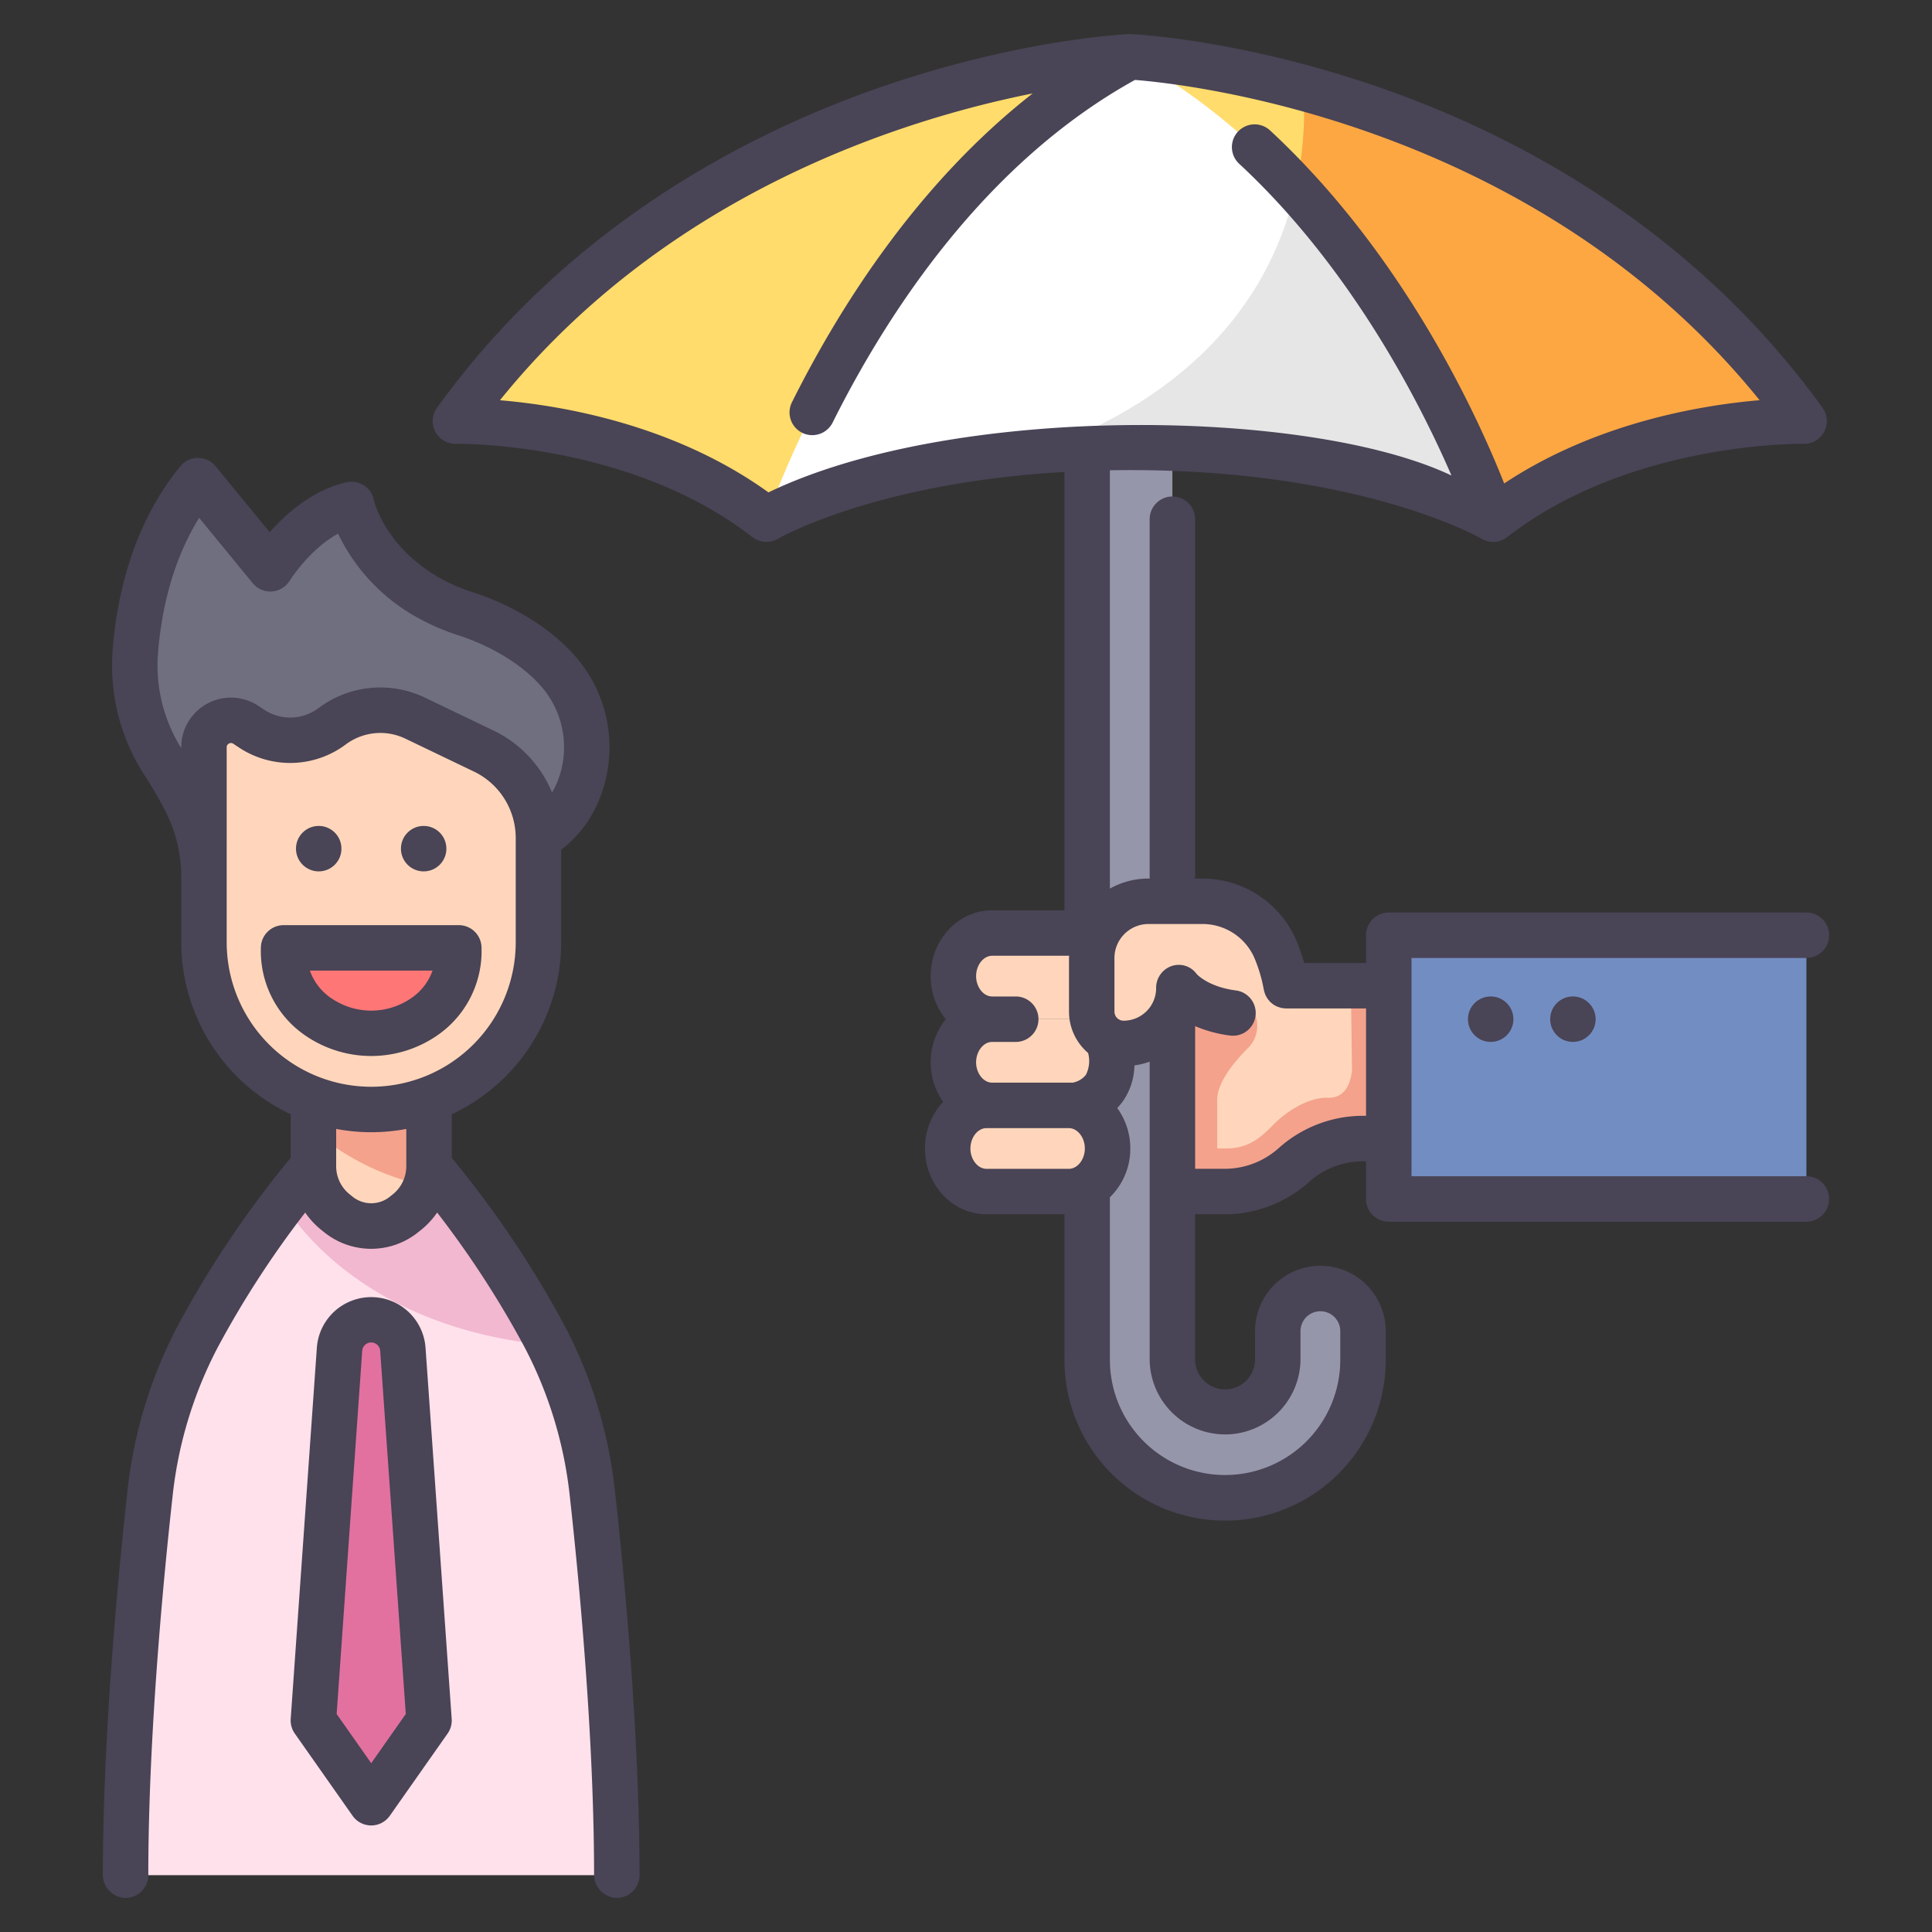 <svg id="icons" xmlns="http://www.w3.org/2000/svg" viewBox="0 0 340 340"><rect x="0" y="0" width="340" height="340" fill="#333333" stroke="none"/><path d="M104.237,262.74a77.5,77.5,0,0,0-8.407-27.567A176.351,176.351,0,0,0,75.5,205.229l-10.173-.871h0l-10.173.871a176.351,176.351,0,0,0-20.331,29.944,77.5,77.5,0,0,0-8.407,27.567C24.763,277.646,22.1,305.448,22.1,330h86.444C108.548,305.448,105.889,277.646,104.237,262.74Z" style="fill:#ffe1eb"/><path d="M75.041,303.426a2.242,2.242,0,0,0,.4-1.448l-4.541-64.5a5.588,5.588,0,0,0-5.576-5.228h0a5.588,5.588,0,0,0-5.576,5.228l-4.541,64.5a2.242,2.242,0,0,0,.4,1.448L64.6,316.208a.893.893,0,0,0,1.462,0Z" style="fill:#e271a0"/><path d="M95.83,235.173A176.351,176.351,0,0,0,75.5,205.229l-10.173-.871h0l-10.173.871s-2.125,2.44-5.242,6.538c0,0,11.664,21.753,46.689,24.96C96.343,236.209,96.1,235.685,95.83,235.173Z" style="fill:#f2b8d0"/><path d="M65.326,185.281H55.153v19.948a10.359,10.359,0,0,0,3.887,8.089l.5.4a9.257,9.257,0,0,0,11.566,0l.5-.4a10.359,10.359,0,0,0,3.887-8.089V185.281Z" style="fill:#ffd6bb"/><path d="M55.153,185.281v13.665a44.515,44.515,0,0,0,19.756,9.728,10.374,10.374,0,0,0,.59-3.445V185.281H55.153Z" style="fill:#f4a28c"/><path d="M65.326,147.862H35.893a86.538,86.538,0,0,0-7.035-13.49,31.369,31.369,0,0,1-5.048-19.691c.654-8.34,2.933-19.107,9.536-28.168a1.907,1.907,0,0,1,3.013-.087L47.571,100.1s4.888-8,12.344-10.753a1.906,1.906,0,0,1,2.466,1.105c1.143,3.133,4.517,9.986,13.283,14.882a36.43,36.43,0,0,0,6.455,2.738c3.182,1.043,10.456,3.907,15.747,9.649a20.341,20.341,0,0,1,3.826,21.62,16.771,16.771,0,0,1-6.933,8.1Z" style="fill:#6f6f7f"/><path d="M58.43,127.827h0a12.277,12.277,0,0,1-14.15.4l-1.011-.671a4.749,4.749,0,0,0-7.376,3.957v34.306a29.434,29.434,0,0,0,29.433,29.433h0a29.434,29.434,0,0,0,29.433-29.433V147.436A16.9,16.9,0,0,0,85.175,132.2l-12.083-5.806A14.2,14.2,0,0,0,58.43,127.827Z" style="fill:#ffd6bb"/><path d="M49.911,166.807a14.013,14.013,0,0,0,6.428,12.357,16.329,16.329,0,0,0,17.974,0,14.013,14.013,0,0,0,6.428-12.357Z" style="fill:#ff7676"/><path d="M31.283,233.31A81.135,81.135,0,0,0,22.439,262.3C20.824,276.875,18.115,305,18.1,329.841a4.106,4.106,0,0,0,3.61,4.14A4,4,0,0,0,26.1,330c0-24.491,2.685-52.377,4.286-66.819a73.172,73.172,0,0,1,7.972-26.144,170.525,170.525,0,0,1,15.353-23.649,14.383,14.383,0,0,0,2.827,3.054l.5.4a13.183,13.183,0,0,0,16.562,0l.506-.4a14.371,14.371,0,0,0,2.825-3.053A170.525,170.525,0,0,1,92.29,237.037a73.17,73.17,0,0,1,7.971,26.144c1.6,14.408,4.275,42.2,4.287,66.646a4.114,4.114,0,0,0,3.6,4.154,4,4,0,0,0,4.4-3.981c0-24.876-2.716-53.094-4.335-67.7a81.154,81.154,0,0,0-8.844-28.99A180.207,180.207,0,0,0,79.5,203.762v-7.67a33.47,33.47,0,0,0,19.26-30.27V149.541a20.9,20.9,0,0,0,6.615-8.642,24.3,24.3,0,0,0-4.578-25.9c-5.769-6.254-13.4-9.406-17.431-10.728a32.022,32.022,0,0,1-5.75-2.429c-9.831-5.491-11.762-13.582-11.833-13.891a4,4,0,0,0-4.791-3.086c-5.936,1.332-10.623,5.5-13.53,8.793L37.938,82.042a4,4,0,0,0-3.093-1.463h0a4.056,4.056,0,0,0-3.127,1.5c-8.556,10.419-11.191,23.3-11.895,32.283a35.529,35.529,0,0,0,5.7,22.209,69.037,69.037,0,0,1,3.566,6.146,25.352,25.352,0,0,1,2.808,11.673v11.428a33.47,33.47,0,0,0,19.26,30.27v7.67A180.207,180.207,0,0,0,31.283,233.31ZM27.8,114.991c.525-6.7,2.245-15.837,7.252-23.854l9.427,11.494a4,4,0,0,0,6.506-.45c.041-.067,3.5-5.551,8.517-8.269a33.211,33.211,0,0,0,14.213,14.909,40.375,40.375,0,0,0,7.159,3.048c2.653.869,9.332,3.442,14.042,8.549a16.284,16.284,0,0,1,3.095,17.356,15.256,15.256,0,0,1-.857,1.7,20.985,20.985,0,0,0-10.246-10.881l-12.083-5.8a18.138,18.138,0,0,0-18.792,1.838,8.293,8.293,0,0,1-9.541.27l-1.009-.67a8.75,8.75,0,0,0-13.589,7.29v.146A27.487,27.487,0,0,1,27.8,114.991Zm12.094,50.831V131.516a.7.7,0,0,1,.395-.661.754.754,0,0,1,.359-.1.733.733,0,0,1,.41.134l1.01.67a16.31,16.31,0,0,0,18.761-.533h0A10.166,10.166,0,0,1,71.359,130L83.442,135.8a12.972,12.972,0,0,1,7.317,11.632v18.386a25.433,25.433,0,0,1-50.866,0Zm25.433,33.432a33.4,33.4,0,0,0,6.173-.581v6.556a6.326,6.326,0,0,1-2.384,4.964l-.5.4a5.23,5.23,0,0,1-6.569,0l-.5-.4a6.332,6.332,0,0,1-2.386-4.966v-6.556A33.4,33.4,0,0,0,65.326,199.254Z" style="fill:#494456"/><path d="M65.326,321.248a4,4,0,0,0,3.272-1.7l10.174-14.475a4,4,0,0,0,.718-2.58l-4.6-65.269A9.587,9.587,0,0,0,55.76,237.2l-4.6,65.293a4,4,0,0,0,.718,2.58l10.173,14.475A4,4,0,0,0,65.326,321.248Zm-1.584-83.51a1.587,1.587,0,0,1,3.169.024l4.5,63.874-6.083,8.656-6.084-8.656Z" style="fill:#494456"/><path d="M76.526,182.5a18,18,0,0,0,8.215-15.689,4,4,0,0,0-4-4H49.911a4,4,0,0,0-4,4A18,18,0,0,0,54.126,182.5a20.464,20.464,0,0,0,22.4,0Zm-17.973-6.664a9.8,9.8,0,0,1-4.02-5.025H76.119a9.8,9.8,0,0,1-4.019,5.025A12.374,12.374,0,0,1,58.553,175.832Z" style="fill:#494456"/><path d="M244.4,173.474H190.089v36.218H215.5a18.27,18.27,0,0,0,12.193-4.663h0a18.276,18.276,0,0,1,12.193-4.662H244.4Z" style="fill:#ffd6bb"/><path d="M237.933,188.427c-.359,2.731-1.44,4.774-4.195,4.774,0,0-3.631-.468-8.579,3.725-2.008,1.7-4.24,5.183-9.28,5.183h-25.79v7.583H215.5a18.27,18.27,0,0,0,12.193-4.663h0a18.276,18.276,0,0,1,12.193-4.662H244.4V173.474h-6.671Z" style="fill:#f4a28c"/><path d="M202.413,209.692c11.04-2.16,11.8-5.448,11.8-5.448V193.509c0-3.1,3.136-6.79,5.385-9.04a5.494,5.494,0,0,0,1.285-5.926c-.142-.348-.287-.578-.424-.6a12.06,12.06,0,0,1-5.681-2.467c-6.832-5.2-15.737-3.667-24.692-1.976v36.218H202.28C202.326,209.713,202.367,209.7,202.413,209.692Z" style="fill:#f4a28c"/><path d="M215.592,263.433a24.3,24.3,0,0,1-24.271-24.271V69.551a7.5,7.5,0,0,1,15,0V239.162a9.271,9.271,0,1,0,18.541,0v-4.909a7.5,7.5,0,0,1,15,0v4.909A24.3,24.3,0,0,1,215.592,263.433Z" style="fill:#9696aa"/><path d="M194.91,202.109h0c0-4.187-3.054-7.582-6.822-7.582H173.6c-3.767,0-6.822,3.4-6.822,7.582h0c0,4.188,3.055,7.583,6.822,7.583h14.492C191.856,209.692,194.91,206.3,194.91,202.109Z" style="fill:#ffd6bb"/><path d="M196.91,186.944h0c0-4.188-3.054-7.583-6.822-7.583H174.6c-3.767,0-6.822,3.4-6.822,7.583h0c0,4.188,3.055,7.583,6.822,7.583h15.492C193.856,194.527,196.91,191.132,196.91,186.944Z" style="fill:#ffd6bb"/><path d="M199.91,171.779h0c0-4.188-3.054-7.583-6.822-7.583H174.6c-3.767,0-6.822,3.4-6.822,7.583h0c0,4.188,3.055,7.582,6.822,7.582h18.492C196.856,179.361,199.91,175.967,199.91,171.779Z" style="fill:#ffd6bb"/><path d="M198.821,10S126.8,13.187,82.731,70.636a2.223,2.223,0,0,0,1.64,3.576c9.372.492,32.512,3.154,50.494,17.161,0,0,21.157-14.693,63.956-14.693s63.955,14.693,63.955,14.693c17.983-14.007,41.123-16.669,50.5-17.161a2.223,2.223,0,0,0,1.64-3.576C270.843,13.187,198.821,10,198.821,10Z" style="fill:#ffdc6c"/><path d="M188.9,76.961c3.172-.176,6.468-.281,9.921-.281,42.8,0,63.955,14.693,63.955,14.693,17.983-14.007,41.123-16.669,50.5-17.161a2.223,2.223,0,0,0,1.64-3.576c-25.622-33.4-60.691-48.458-85.562-55.212C230.252,28.235,228.122,59.856,188.9,76.961Z" style="fill:#fca742"/><path d="M198.821,10c-44.988,24.165-63.956,81.373-63.956,81.373s21.157-12.645,63.956-12.645,63.955,12.645,63.955,12.645S243.808,34.165,198.821,10Z" style="fill:#fff"/><path d="M182.924,79.343c4.922-.387,10.213-.615,15.9-.615,42.8,0,63.955,12.645,63.955,12.645s-10.608-31.988-34.769-58.229C224.535,48.651,213.691,68.145,182.924,79.343Z" style="fill:#e6e6e6"/><rect x="244.396" y="164.583" width="73.5" height="46.411" style="fill:#728dc1"/><path d="M226.868,177.069a33.212,33.212,0,0,0-2.559-10.994,14,14,0,0,0-12.834-8.116h-9.363a9.99,9.99,0,0,0-9.99,9.99v9.421a5.606,5.606,0,0,0,5.606,5.606h0a9.729,9.729,0,0,0,9.729-9.729h0S212.8,180.023,226.868,177.069Z" style="fill:#ffd6bb"/><path d="M80.239,78.107c.3,0,30.511-.448,52.168,16.422.026.02.054.034.08.053s.026.016.038.025a3.929,3.929,0,0,0,.583.347c.039.02.078.037.117.055a3.974,3.974,0,0,0,.583.209c.037.01.072.023.109.032a4.074,4.074,0,0,0,.719.112h.018a4.048,4.048,0,0,0,.669-.026c.075-.008.149-.022.223-.035a4.129,4.129,0,0,0,.486-.115c.073-.023.147-.043.22-.07a4.007,4.007,0,0,0,.656-.3c.179-.105,16.08-9.278,47.5-11.57.955-.069,1.932-.129,2.915-.186V160.2H174.6c-5.967,0-10.822,5.2-10.822,11.583a12.006,12.006,0,0,0,2.661,7.583,12.136,12.136,0,0,0-.468,14.542,11.962,11.962,0,0,0-3.193,8.205c0,6.387,4.855,11.583,10.822,11.583h13.725v25.47a28.271,28.271,0,1,0,56.541,0v-4.909a11.5,11.5,0,0,0-23,0v4.909a5.271,5.271,0,1,1-10.541,0v-25.47H215.5a22.244,22.244,0,0,0,14.862-5.683,14.251,14.251,0,0,1,9.524-3.642h.506v6.626a4,4,0,0,0,4,4h73.5a4,4,0,0,0,0-8H248.4v-38.41h69.5a4,4,0,0,0,0-8H244.4a4,4,0,0,0-4,4v4.891H229.511a31.63,31.63,0,0,0-1.55-4.381,17.981,17.981,0,0,0-16.486-10.483h-1.154V91.373a4,4,0,0,0-8,0V154.61h-.209a13.9,13.9,0,0,0-6.791,1.768V82.76c1.151-.02,2.315-.032,3.5-.032,6.4,0,12.309.292,17.721.785,29.227,2.664,44.017,11.2,44.182,11.294a4,4,0,0,0,2.052.566,3.91,3.91,0,0,0,.657-.055c.078-.012.153-.04.23-.057a4.124,4.124,0,0,0,.411-.1c.088-.03.171-.075.257-.112.119-.05.241-.1.356-.158.084-.046.162-.107.243-.159.1-.065.207-.123.3-.2C286.892,77.659,317.1,78.1,317.4,78.107a4,4,0,0,0,3.338-6.337c-23.221-32.251-55.06-48.412-77.68-56.291C218.589,6.956,199.786,6.038,199,6q-.177-.008-.354,0c-.788.034-19.591.952-44.059,9.475C131.964,23.358,100.126,39.519,76.9,71.77a4,4,0,0,0,3.335,6.337ZM174.6,168.2h13.547c0,.135-.021.267-.021.4v9.422a9.578,9.578,0,0,0,3.36,7.282,5.4,5.4,0,0,1-.377,3.835,3.875,3.875,0,0,1-2.316,1.389H174.6c-1.529,0-2.822-1.641-2.822-3.583s1.293-3.582,2.822-3.582h4.154a4,4,0,0,0,0-8H174.6c-1.529,0-2.822-1.641-2.822-3.583S173.067,168.2,174.6,168.2Zm-3.822,33.913c0-1.942,1.293-3.582,2.822-3.582h14.492c1.53,0,2.822,1.64,2.822,3.582s-1.292,3.583-2.822,3.583H173.6C172.067,205.692,170.774,204.052,170.774,202.109Zm44.818,50.324a13.286,13.286,0,0,0,13.27-13.271v-4.909a3.5,3.5,0,0,1,7,0v4.909a20.271,20.271,0,1,1-40.541,0V210.7a11.913,11.913,0,0,0,3.589-8.592,12.038,12.038,0,0,0-2.3-7.113,10.542,10.542,0,0,0,1-1.2,11.359,11.359,0,0,0,2.028-6.3,13.664,13.664,0,0,0,2.681-.659v52.327A13.286,13.286,0,0,0,215.592,252.433ZM196.122,168.6a6,6,0,0,1,5.99-5.989h9.363a9.973,9.973,0,0,1,9.182,5.748,26.059,26.059,0,0,1,1.758,5.848c0,.011.007.02.009.031a3.952,3.952,0,0,0,.148.508c.029.085.047.176.081.258a3.779,3.779,0,0,0,.22.418c.05.09.091.187.148.273a4.082,4.082,0,0,0,.282.348c.069.081.128.171.2.246a4.07,4.07,0,0,0,.409.342c.061.047.114.1.176.146a3.95,3.95,0,0,0,.486.268c.064.032.122.074.188.1a4.018,4.018,0,0,0,.427.139c.107.033.21.076.321.1s.23.027.345.041a4.023,4.023,0,0,0,.452.046c.013,0,.024,0,.037,0H240.4v18.893h-.506a22.242,22.242,0,0,0-14.862,5.683,14.253,14.253,0,0,1-9.524,3.642h-5.183V180.584a22.93,22.93,0,0,0,6.171,1.655,4,4,0,0,0,1.017-7.935c-4.886-.627-6.888-2.861-6.91-2.882a3.879,3.879,0,0,0-4.417-1.414,4.047,4.047,0,0,0-2.725,3.89,5.735,5.735,0,0,1-5.729,5.729,1.607,1.607,0,0,1-1.606-1.606ZM181.734,16.442c-20.211,15.811-33.929,37.46-42.365,54.349a4,4,0,0,0,7.158,3.575c9.761-19.543,26.886-45.742,53.207-60.3,8.9.7,70.266,7.235,109.928,56.366-10.3.867-28.831,3.958-44.952,14.649-4.529-11.47-17.482-40.126-41.195-62.127a4,4,0,0,0-5.442,5.864c19.734,18.309,31.846,42.136,37.365,54.867-25.084-11.911-87.664-12.74-120.2,2.968C118.614,74.674,98.776,71.345,87.981,70.436,117.338,34.083,158.676,21.045,181.734,16.442Z" style="fill:#494456"/><circle cx="262.336" cy="179.36" r="4" style="fill:#494456"/><circle cx="276.806" cy="179.36" r="4" style="fill:#494456"/><circle cx="56.088" cy="149.35" r="4" style="fill:#494456"/><circle cx="74.558" cy="149.35" r="4" style="fill:#494456"/></svg>